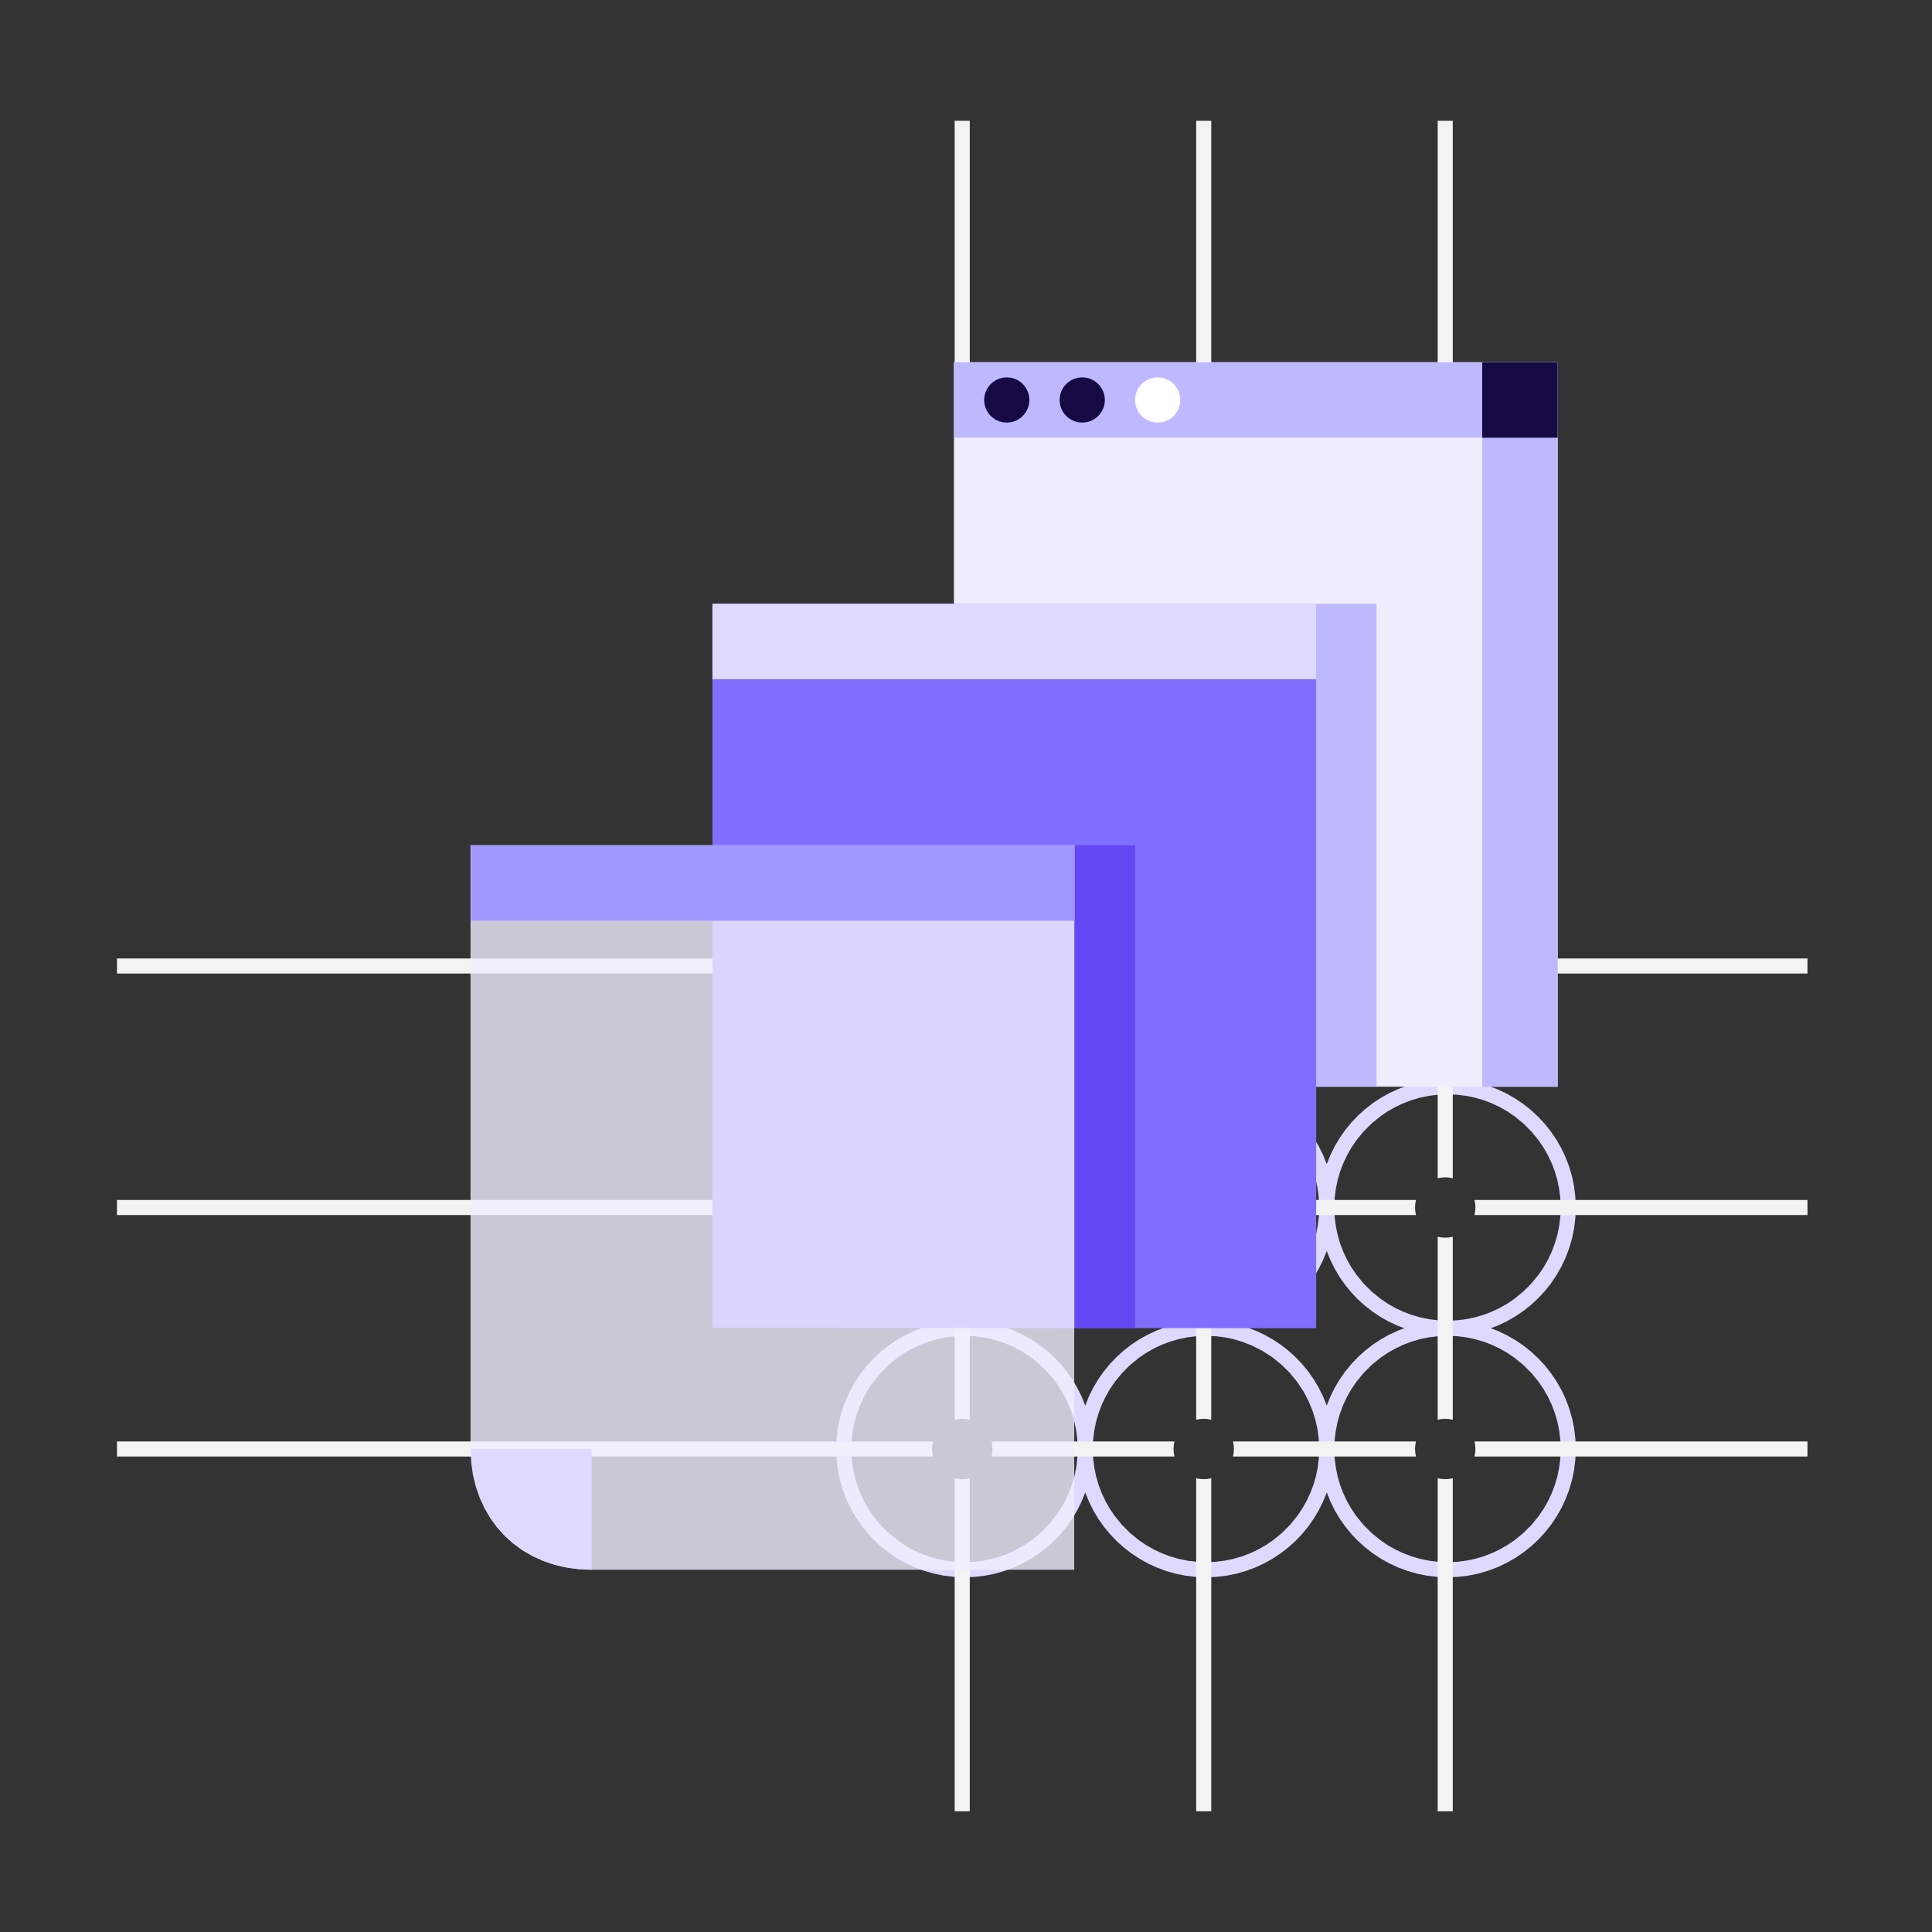 <svg height="1024" node-id="1" sillyvg="true" template-height="1024" template-width="1024" version="1.1" viewBox="0 0 1024 1024" width="1024" xmlns="http://www.w3.org/2000/svg" xmlns:xlink="http://www.w3.org/1999/xlink"><rect x="0" y="0" width="1024" height="1024" fill="#333333" stroke="none"/><defs node-id="31"></defs><g node-id="33"><g node-id="34"><path d="M 0.00 0.00 L 1024.00 0.00 L 1024.00 1024.00 L 0.00 1024.00 Z" fill="#ffffff" fill-opacity="0" fill-rule="evenodd" group-id="1,2" id="矩形" node-id="6" stroke="none" target-height="1024" target-width="1024" target-x="0" target-y="0"/></g><g node-id="35"><g node-id="36"><path d="M 767.20 700.00 L 772.85 700.24 L 778.30 700.90 L 783.57 701.98 L 788.69 703.47 L 793.70 705.36 L 798.47 707.60 L 803.02 710.19 L 807.36 713.12 L 811.47 716.38 L 815.28 719.92 L 818.82 723.73 L 822.08 727.84 L 825.01 732.18 L 827.60 736.73 L 829.84 741.50 L 831.73 746.51 L 833.22 751.63 L 834.30 756.90 L 834.96 762.35 L 835.20 768.00 L 834.96 773.65 L 834.30 779.10 L 833.22 784.37 L 831.73 789.49 L 829.84 794.50 L 827.60 799.27 L 825.01 803.82 L 822.08 808.16 L 818.82 812.27 L 815.28 816.08 L 811.47 819.62 L 807.36 822.88 L 803.02 825.81 L 798.47 828.40 L 793.70 830.64 L 788.69 832.53 L 783.57 834.02 L 778.30 835.10 L 772.85 835.76 L 767.20 836.00 L 761.66 835.77 L 756.31 835.13 L 751.13 834.10 L 746.09 832.66 L 741.16 830.83 L 736.46 828.67 L 731.98 826.18 L 727.69 823.35 L 723.62 820.20 L 719.82 816.78 L 716.30 813.09 L 713.03 809.12 L 710.08 804.92 L 707.46 800.51 L 705.17 795.88 L 703.20 791.03 L 701.23 795.88 L 698.94 800.51 L 696.32 804.92 L 693.36 809.12 L 690.10 813.09 L 686.58 816.78 L 682.78 820.20 L 678.71 823.35 L 674.42 826.18 L 669.94 828.67 L 665.24 830.83 L 660.31 832.66 L 655.27 834.10 L 650.09 835.13 L 644.74 835.77 L 639.20 836.00 L 633.66 835.77 L 628.31 835.13 L 623.13 834.10 L 618.09 832.66 L 613.16 830.83 L 608.46 828.67 L 603.98 826.18 L 599.69 823.35 L 595.62 820.20 L 591.82 816.78 L 588.30 813.09 L 585.03 809.12 L 582.08 804.92 L 579.46 800.51 L 577.17 795.88 L 575.20 791.03 L 573.23 795.88 L 570.94 800.51 L 568.32 804.92 L 565.36 809.12 L 562.10 813.09 L 558.58 816.78 L 554.78 820.20 L 550.71 823.35 L 546.42 826.18 L 541.94 828.67 L 537.24 830.83 L 532.31 832.66 L 527.27 834.10 L 522.09 835.13 L 516.74 835.77 L 511.20 836.00 L 505.55 835.76 L 500.10 835.10 L 494.83 834.02 L 489.71 832.53 L 484.70 830.64 L 479.93 828.40 L 475.38 825.81 L 471.04 822.88 L 466.93 819.62 L 463.12 816.08 L 459.58 812.27 L 456.32 808.16 L 453.39 803.82 L 450.80 799.27 L 448.56 794.50 L 446.67 789.49 L 445.18 784.37 L 444.10 779.10 L 443.44 773.65 L 443.20 768.00 L 443.44 762.35 L 444.10 756.90 L 445.18 751.63 L 446.67 746.51 L 448.56 741.50 L 450.80 736.73 L 453.39 732.18 L 456.32 727.84 L 459.58 723.73 L 463.12 719.92 L 466.93 716.38 L 471.04 713.12 L 475.38 710.18 L 479.93 707.60 L 484.70 705.36 L 489.71 703.47 L 494.83 701.98 L 500.10 700.90 L 505.55 700.24 L 511.20 700.00 L 516.73 700.23 L 522.08 700.87 L 527.26 701.90 L 532.29 703.34 L 537.22 705.16 L 541.92 707.32 L 546.41 709.81 L 550.70 712.64 L 554.77 715.79 L 558.56 719.21 L 562.09 722.90 L 565.35 726.87 L 568.31 731.08 L 570.93 735.49 L 573.23 740.11 L 575.20 744.98 L 577.17 740.12 L 579.46 735.50 L 582.08 731.09 L 585.03 726.89 L 588.30 722.91 L 591.82 719.22 L 595.61 715.81 L 599.68 712.65 L 603.97 709.82 L 608.46 707.33 L 613.16 705.17 L 618.09 703.34 L 623.12 701.90 L 628.31 700.87 L 633.66 700.23 L 639.20 700.00 L 644.73 700.23 L 650.08 700.87 L 655.26 701.90 L 660.29 703.34 L 665.22 705.16 L 669.92 707.32 L 674.41 709.81 L 678.70 712.64 L 682.77 715.79 L 686.56 719.21 L 690.09 722.90 L 693.35 726.87 L 696.31 731.08 L 698.93 735.49 L 701.23 740.11 L 703.20 744.98 L 705.17 740.12 L 707.46 735.50 L 710.08 731.09 L 713.03 726.89 L 716.30 722.91 L 719.82 719.22 L 723.61 715.81 L 727.68 712.65 L 731.97 709.82 L 736.46 707.33 L 741.16 705.17 L 746.09 703.34 L 751.12 701.90 L 756.31 700.87 L 761.66 700.23 L 767.20 700.00 Z M 639.20 708.00 L 634.22 708.21 L 629.41 708.80 L 624.75 709.75 L 620.24 711.06 L 615.82 712.73 L 611.61 714.71 L 607.59 716.99 L 603.76 719.58 L 598.99 723.47 L 594.67 727.79 L 590.78 732.56 L 588.19 736.39 L 585.91 740.41 L 583.93 744.62 L 582.26 749.04 L 580.95 753.55 L 580.00 758.21 L 579.41 763.02 L 579.20 768.00 L 579.41 772.98 L 580.00 777.79 L 580.95 782.45 L 582.26 786.96 L 583.93 791.38 L 585.91 795.59 L 588.19 799.61 L 590.78 803.44 L 594.67 808.21 L 598.99 812.53 L 603.76 816.42 L 607.59 819.01 L 611.61 821.29 L 615.82 823.27 L 620.24 824.94 L 624.75 826.25 L 629.41 827.20 L 634.22 827.79 L 639.20 828.00 L 644.18 827.79 L 648.99 827.20 L 653.65 826.26 L 658.16 824.94 L 662.58 823.27 L 666.79 821.29 L 670.81 819.01 L 674.64 816.43 L 679.41 812.54 L 683.73 808.22 L 687.62 803.44 L 690.21 799.61 L 692.49 795.60 L 694.47 791.40 L 696.14 786.98 L 697.46 782.47 L 698.41 777.82 L 698.99 773.01 L 699.20 768.03 L 699.19 767.01 L 698.91 762.09 L 698.26 757.35 L 697.25 752.76 L 695.89 748.31 L 693.55 742.55 L 690.68 737.16 L 687.28 732.10 L 683.39 727.41 L 679.07 723.17 L 674.32 719.35 L 669.21 716.03 L 663.77 713.25 L 657.97 711.00 L 653.50 709.71 L 648.89 708.78 L 644.13 708.21 L 639.20 708.00 Z M 767.20 708.00 L 762.22 708.21 L 757.41 708.80 L 752.75 709.75 L 748.24 711.06 L 743.82 712.73 L 739.61 714.71 L 735.59 716.99 L 731.76 719.58 L 726.99 723.47 L 722.67 727.79 L 718.78 732.56 L 716.19 736.39 L 713.91 740.41 L 711.93 744.62 L 710.26 749.04 L 708.95 753.55 L 708.00 758.21 L 707.41 763.02 L 707.20 768.00 L 707.41 772.98 L 708.00 777.79 L 708.95 782.45 L 710.26 786.96 L 711.93 791.38 L 713.91 795.59 L 716.19 799.61 L 718.78 803.44 L 722.67 808.21 L 726.99 812.53 L 731.76 816.42 L 735.59 819.01 L 739.61 821.29 L 743.82 823.27 L 748.24 824.94 L 752.75 826.25 L 757.41 827.20 L 762.22 827.79 L 767.20 828.00 L 772.18 827.79 L 776.99 827.20 L 781.65 826.25 L 786.16 824.94 L 790.58 823.27 L 794.79 821.29 L 798.81 819.01 L 802.64 816.42 L 807.41 812.53 L 811.73 808.21 L 815.62 803.44 L 818.21 799.61 L 820.49 795.59 L 822.47 791.38 L 824.14 786.96 L 825.45 782.45 L 826.40 777.79 L 826.99 772.98 L 827.20 768.00 L 826.99 763.02 L 826.40 758.21 L 825.45 753.55 L 824.14 749.04 L 822.47 744.62 L 820.49 740.41 L 818.21 736.39 L 815.62 732.56 L 811.73 727.79 L 807.41 723.47 L 802.64 719.58 L 798.81 716.99 L 794.79 714.71 L 790.58 712.73 L 786.16 711.06 L 781.65 709.75 L 776.99 708.80 L 772.18 708.21 L 767.20 708.00 Z M 511.20 708.00 L 506.22 708.21 L 501.41 708.80 L 496.75 709.75 L 492.24 711.06 L 487.82 712.73 L 483.61 714.71 L 479.59 716.99 L 475.76 719.58 L 470.99 723.47 L 466.67 727.79 L 462.78 732.56 L 460.19 736.39 L 457.91 740.41 L 455.93 744.62 L 454.26 749.04 L 452.95 753.55 L 452.00 758.21 L 451.41 763.02 L 451.20 768.00 L 451.41 772.98 L 452.00 777.79 L 452.95 782.45 L 454.26 786.96 L 455.93 791.38 L 457.91 795.59 L 460.19 799.61 L 462.78 803.44 L 466.67 808.21 L 470.99 812.53 L 475.76 816.42 L 479.59 819.01 L 483.61 821.29 L 487.82 823.27 L 492.24 824.94 L 496.75 826.25 L 501.41 827.20 L 506.22 827.79 L 511.20 828.00 L 516.18 827.79 L 520.99 827.20 L 525.65 826.25 L 530.16 824.94 L 534.58 823.27 L 538.79 821.29 L 542.81 819.01 L 546.64 816.43 L 551.41 812.54 L 555.73 808.22 L 559.62 803.44 L 562.21 799.61 L 564.49 795.60 L 566.47 791.40 L 568.14 786.98 L 569.46 782.47 L 570.41 777.82 L 570.99 773.01 L 571.20 768.03 L 571.19 767.01 L 570.91 762.09 L 570.26 757.35 L 569.25 752.76 L 567.89 748.31 L 565.55 742.55 L 562.68 737.16 L 559.28 732.10 L 555.39 727.41 L 551.07 723.17 L 546.32 719.35 L 541.21 716.03 L 535.77 713.25 L 529.97 711.00 L 525.50 709.71 L 520.89 708.78 L 516.13 708.21 L 511.20 708.00 Z" fill="#dedaff" fill-rule="nonzero" group-id="1,3,4" id="形状结合" node-id="9" stroke="none" target-height="136" target-width="392" target-x="443.2" target-y="700"/><path d="M 767.20 572.00 L 772.85 572.24 L 778.30 572.90 L 783.57 573.98 L 788.69 575.47 L 793.70 577.36 L 798.47 579.60 L 803.02 582.19 L 807.36 585.12 L 811.47 588.38 L 815.28 591.92 L 818.82 595.73 L 822.08 599.84 L 825.01 604.18 L 827.60 608.73 L 829.84 613.50 L 831.73 618.51 L 833.22 623.63 L 834.30 628.90 L 834.96 634.35 L 835.20 640.00 L 834.96 645.65 L 834.30 651.10 L 833.22 656.37 L 831.73 661.49 L 829.84 666.50 L 827.60 671.27 L 825.01 675.82 L 822.08 680.16 L 818.82 684.27 L 815.28 688.08 L 811.47 691.62 L 807.36 694.88 L 803.02 697.81 L 798.47 700.40 L 793.70 702.64 L 788.69 704.53 L 783.57 706.02 L 778.30 707.10 L 772.85 707.76 L 767.20 708.00 L 761.66 707.77 L 756.31 707.13 L 751.13 706.10 L 746.09 704.66 L 741.16 702.83 L 736.46 700.67 L 731.98 698.18 L 727.69 695.35 L 723.62 692.20 L 719.82 688.78 L 716.30 685.09 L 713.03 681.12 L 710.08 676.92 L 707.46 672.51 L 705.17 667.88 L 703.20 663.03 L 701.23 667.88 L 698.94 672.51 L 696.32 676.92 L 693.36 681.12 L 690.10 685.09 L 686.58 688.78 L 682.78 692.20 L 678.71 695.35 L 674.42 698.18 L 669.94 700.67 L 665.24 702.83 L 660.31 704.66 L 655.27 706.10 L 650.09 707.13 L 644.74 707.77 L 639.20 708.00 L 633.66 707.77 L 628.31 707.13 L 623.13 706.10 L 618.09 704.66 L 613.16 702.83 L 608.46 700.67 L 603.98 698.18 L 599.69 695.35 L 595.62 692.20 L 591.82 688.78 L 588.30 685.09 L 585.03 681.12 L 582.08 676.92 L 579.46 672.51 L 577.17 667.88 L 575.20 663.03 L 573.23 667.88 L 570.94 672.51 L 568.32 676.92 L 565.36 681.12 L 562.10 685.09 L 558.58 688.78 L 554.78 692.20 L 550.71 695.35 L 546.42 698.18 L 541.94 700.67 L 537.24 702.83 L 532.31 704.66 L 527.27 706.10 L 522.09 707.13 L 516.74 707.77 L 511.20 708.00 L 505.55 707.76 L 500.10 707.10 L 494.83 706.02 L 489.71 704.53 L 484.70 702.64 L 479.93 700.40 L 475.38 697.81 L 471.04 694.88 L 466.93 691.62 L 463.12 688.08 L 459.58 684.27 L 456.32 680.16 L 453.39 675.82 L 450.80 671.27 L 448.56 666.50 L 446.67 661.49 L 445.18 656.37 L 444.10 651.10 L 443.44 645.65 L 443.20 640.00 L 443.44 634.35 L 444.10 628.90 L 445.18 623.63 L 446.67 618.51 L 448.56 613.50 L 450.80 608.73 L 453.39 604.18 L 456.32 599.84 L 459.58 595.73 L 463.12 591.92 L 466.93 588.38 L 471.04 585.12 L 475.38 582.19 L 479.93 579.60 L 484.70 577.36 L 489.71 575.47 L 494.83 573.98 L 500.10 572.90 L 505.55 572.24 L 511.20 572.00 L 516.73 572.23 L 522.08 572.87 L 527.26 573.90 L 532.29 575.34 L 537.22 577.16 L 541.92 579.32 L 546.41 581.81 L 550.70 584.64 L 554.77 587.79 L 558.56 591.21 L 562.09 594.90 L 565.35 598.87 L 568.31 603.08 L 570.93 607.49 L 573.23 612.11 L 575.20 616.98 L 577.17 612.12 L 579.46 607.50 L 582.08 603.09 L 585.03 598.89 L 588.30 594.91 L 591.82 591.22 L 595.61 587.81 L 599.68 584.65 L 603.97 581.82 L 608.46 579.33 L 613.16 577.17 L 618.09 575.34 L 623.12 573.90 L 628.31 572.87 L 633.66 572.23 L 639.20 572.00 L 644.73 572.23 L 650.08 572.87 L 655.26 573.90 L 660.29 575.34 L 665.22 577.16 L 669.92 579.32 L 674.41 581.81 L 678.70 584.64 L 682.77 587.79 L 686.56 591.21 L 690.09 594.90 L 693.35 598.87 L 696.31 603.08 L 698.93 607.49 L 701.23 612.11 L 703.20 616.98 L 705.17 612.12 L 707.46 607.50 L 710.08 603.09 L 713.03 598.89 L 716.30 594.91 L 719.82 591.22 L 723.61 587.81 L 727.68 584.65 L 731.97 581.82 L 736.46 579.33 L 741.16 577.17 L 746.09 575.34 L 751.12 573.90 L 756.31 572.87 L 761.66 572.23 L 767.20 572.00 Z M 639.20 580.00 L 634.22 580.21 L 629.41 580.80 L 624.75 581.75 L 620.24 583.06 L 615.82 584.73 L 611.61 586.71 L 607.59 588.99 L 603.76 591.58 L 598.99 595.47 L 594.67 599.79 L 590.78 604.56 L 588.19 608.39 L 585.91 612.41 L 583.93 616.62 L 582.26 621.04 L 580.95 625.55 L 580.00 630.21 L 579.41 635.02 L 579.20 640.00 L 579.41 644.98 L 580.00 649.79 L 580.95 654.45 L 582.26 658.96 L 583.93 663.38 L 585.91 667.59 L 588.19 671.61 L 590.78 675.44 L 594.67 680.21 L 598.99 684.53 L 603.76 688.42 L 607.59 691.01 L 611.61 693.29 L 615.82 695.27 L 620.24 696.94 L 624.75 698.25 L 629.41 699.20 L 634.22 699.79 L 639.20 700.00 L 644.18 699.79 L 648.99 699.21 L 653.65 698.26 L 658.16 696.94 L 662.58 695.27 L 666.79 693.29 L 670.81 691.01 L 674.64 688.43 L 679.41 684.54 L 683.73 680.22 L 687.62 675.44 L 690.21 671.61 L 692.49 667.60 L 694.47 663.40 L 696.14 658.98 L 697.46 654.47 L 698.41 649.82 L 698.99 645.01 L 699.20 640.03 L 699.19 639.01 L 698.91 634.09 L 698.26 629.35 L 697.25 624.76 L 695.89 620.31 L 693.55 614.55 L 690.68 609.16 L 687.28 604.10 L 683.39 599.41 L 679.07 595.17 L 674.32 591.35 L 669.21 588.03 L 663.77 585.25 L 657.97 583.00 L 653.50 581.71 L 648.89 580.78 L 644.13 580.21 L 639.20 580.00 Z M 767.20 580.00 L 762.22 580.21 L 757.41 580.80 L 752.75 581.75 L 748.24 583.06 L 743.82 584.73 L 739.61 586.71 L 735.59 588.99 L 731.76 591.58 L 726.99 595.47 L 722.67 599.79 L 718.78 604.56 L 716.19 608.39 L 713.91 612.41 L 711.93 616.62 L 710.26 621.04 L 708.95 625.55 L 708.00 630.21 L 707.41 635.02 L 707.20 640.00 L 707.41 644.98 L 708.00 649.79 L 708.95 654.45 L 710.26 658.96 L 711.93 663.38 L 713.91 667.59 L 716.19 671.61 L 718.78 675.44 L 722.67 680.21 L 726.99 684.53 L 731.76 688.42 L 735.59 691.01 L 739.61 693.29 L 743.82 695.27 L 748.24 696.94 L 752.75 698.25 L 757.41 699.20 L 762.22 699.79 L 767.20 700.00 L 772.18 699.79 L 776.99 699.20 L 781.65 698.25 L 786.16 696.94 L 790.58 695.27 L 794.79 693.29 L 798.81 691.01 L 802.64 688.42 L 807.41 684.53 L 811.73 680.21 L 815.62 675.44 L 818.21 671.61 L 820.49 667.59 L 822.47 663.38 L 824.14 658.96 L 825.45 654.45 L 826.40 649.79 L 826.99 644.98 L 827.20 640.00 L 826.99 635.02 L 826.40 630.21 L 825.45 625.55 L 824.14 621.04 L 822.47 616.62 L 820.49 612.41 L 818.21 608.39 L 815.62 604.56 L 811.73 599.79 L 807.41 595.47 L 802.64 591.58 L 798.81 588.99 L 794.79 586.71 L 790.58 584.73 L 786.16 583.06 L 781.65 581.75 L 776.99 580.80 L 772.18 580.21 L 767.20 580.00 Z M 511.20 580.00 L 506.22 580.21 L 501.41 580.80 L 496.75 581.75 L 492.24 583.06 L 487.82 584.73 L 483.61 586.71 L 479.59 588.99 L 475.76 591.58 L 470.99 595.47 L 466.67 599.79 L 462.78 604.56 L 460.19 608.39 L 457.91 612.41 L 455.93 616.62 L 454.26 621.04 L 452.95 625.55 L 452.00 630.21 L 451.41 635.02 L 451.20 640.00 L 451.41 644.98 L 452.00 649.79 L 452.95 654.45 L 454.26 658.96 L 455.93 663.38 L 457.91 667.59 L 460.19 671.61 L 462.78 675.44 L 466.67 680.21 L 470.99 684.53 L 475.76 688.42 L 479.59 691.01 L 483.61 693.29 L 487.82 695.27 L 492.24 696.94 L 496.75 698.25 L 501.41 699.20 L 506.22 699.79 L 511.20 700.00 L 516.18 699.79 L 520.99 699.21 L 525.65 698.26 L 530.16 696.94 L 534.58 695.27 L 538.79 693.29 L 542.81 691.01 L 546.64 688.43 L 551.41 684.54 L 555.73 680.22 L 559.62 675.44 L 562.21 671.61 L 564.49 667.60 L 566.47 663.40 L 568.14 658.98 L 569.46 654.47 L 570.41 649.82 L 570.99 645.01 L 571.20 640.03 L 571.19 639.01 L 570.91 634.09 L 570.26 629.35 L 569.25 624.76 L 567.89 620.31 L 565.55 614.55 L 562.68 609.16 L 559.28 604.10 L 555.39 599.41 L 551.07 595.17 L 546.32 591.35 L 541.21 588.03 L 535.77 585.25 L 529.97 583.00 L 525.50 581.71 L 520.89 580.78 L 516.13 580.21 L 511.20 580.00 Z" fill="#dedaff" fill-rule="nonzero" group-id="1,3,4" id="形状结合" node-id="10" stroke="none" target-height="136" target-width="392" target-x="443.2" target-y="572"/><path d="M 514.00 783.50 L 514.00 960.00 L 506.00 960.00 L 506.00 783.50 L 507.95 783.87 L 510.00 784.00 L 512.05 783.87 L 514.00 783.50 Z M 770.00 783.50 L 770.00 960.00 L 762.00 960.00 L 762.00 783.50 L 763.95 783.87 L 766.00 784.00 L 768.05 783.87 L 770.00 783.50 Z M 642.00 783.50 L 642.00 960.00 L 634.00 960.00 L 634.00 783.50 L 635.95 783.87 L 638.00 784.00 L 640.05 783.87 L 642.00 783.50 Z M 781.50 764.00 L 958.00 764.00 L 958.00 772.00 L 781.50 772.00 L 781.87 770.05 L 782.00 768.00 L 781.87 765.95 L 781.50 764.00 Z M 750.00 768.00 L 750.13 770.05 L 750.50 772.00 L 653.50 772.00 L 653.87 770.05 L 654.00 768.00 L 653.87 765.95 L 653.50 764.00 L 750.50 764.00 L 750.13 765.95 L 750.00 768.00 Z M 622.00 768.00 L 622.13 770.05 L 622.50 772.00 L 525.50 772.00 L 525.87 770.05 L 526.00 768.00 L 525.87 765.95 L 525.50 764.00 L 622.50 764.00 L 622.13 765.95 L 622.00 768.00 Z M 494.00 768.00 L 494.13 770.05 L 494.50 772.00 L 62.00 772.00 L 62.00 764.00 L 494.50 764.00 L 494.13 765.95 L 494.00 768.00 Z M 514.00 64.00 L 514.00 508.00 L 634.00 508.00 L 634.00 64.00 L 642.00 64.00 L 642.00 508.00 L 762.00 508.00 L 762.00 64.00 L 770.00 64.00 L 770.00 508.00 L 958.00 508.00 L 958.00 516.00 L 770.00 516.00 L 770.00 624.50 L 768.05 624.13 L 766.00 624.00 L 763.95 624.13 L 762.00 624.50 L 762.00 516.00 L 642.00 516.00 L 642.00 636.00 L 750.50 636.00 L 750.13 637.95 L 750.00 640.00 L 750.13 642.05 L 750.50 644.00 L 642.00 644.00 L 642.00 752.50 L 640.05 752.13 L 638.00 752.00 L 635.95 752.13 L 634.00 752.50 L 634.00 644.00 L 514.00 644.00 L 514.00 752.50 L 512.05 752.13 L 510.00 752.00 L 507.95 752.13 L 506.00 752.50 L 506.00 644.00 L 62.00 644.00 L 62.00 636.00 L 506.00 636.00 L 506.00 516.00 L 62.00 516.00 L 62.00 508.00 L 506.00 508.00 L 506.00 64.00 L 514.00 64.00 Z M 770.00 655.50 L 770.00 752.50 L 768.05 752.13 L 766.00 752.00 L 763.95 752.13 L 762.00 752.50 L 762.00 655.50 L 763.95 655.87 L 766.00 656.00 L 768.05 655.87 L 770.00 655.50 Z M 781.50 636.00 L 958.00 636.00 L 958.00 644.00 L 781.50 644.00 L 781.87 642.05 L 782.00 640.00 L 781.87 637.95 L 781.50 636.00 Z M 634.00 516.00 L 514.00 516.00 L 514.00 636.00 L 634.00 636.00 L 634.00 516.00 Z" fill="#f3f3f3" fill-rule="evenodd" group-id="1,3,4" id="形状结合" node-id="11" stroke="none" target-height="896" target-width="896" target-x="62" target-y="64"/></g><g node-id="37"><g node-id="38"><path d="M 825.60 192.00 L 825.60 575.98 L 551.29 576.00 L 551.29 576.00 L 550.84 575.99 L 546.22 575.61 L 541.79 574.72 L 537.53 573.34 L 533.40 571.45 L 529.50 569.12 L 525.83 566.40 L 522.38 563.25 L 519.13 559.66 L 516.24 555.82 L 513.65 551.66 L 511.37 547.18 L 509.40 542.33 L 507.85 537.38 L 506.70 532.21 L 505.95 526.80 L 505.61 521.12 L 505.60 192.00 L 825.60 192.00 Z" fill="#eeeeff" fill-rule="evenodd" group-id="1,3,5,6" id="形状结合" node-id="14" stroke="none" target-height="384" target-width="320" target-x="505.6" target-y="192"/><path d="M 785.60 196.00 L 825.60 196.00 L 825.60 576.00 L 785.60 576.00 Z" fill="#beb9ff" fill-rule="evenodd" group-id="1,3,5,6" id="矩形" node-id="15" stroke="none" target-height="380" target-width="40" target-x="785.6" target-y="196"/><path d="M 505.60 192.00 L 825.60 192.00 L 825.60 232.00 L 505.60 232.00 Z" fill="#beb9ff" fill-rule="evenodd" group-id="1,3,5,6" id="矩形" node-id="16" stroke="none" target-height="40" target-width="320" target-x="505.6" target-y="192"/><path d="M 785.60 192.00 L 825.60 192.00 L 825.60 232.00 L 785.60 232.00 Z" fill="#160a45" fill-rule="evenodd" group-id="1,3,5,6" id="矩形" node-id="17" stroke="none" target-height="40" target-width="40" target-x="785.6" target-y="192"/><path d="M 533.60 224.00 L 535.79 223.80 L 537.80 223.25 L 539.66 222.36 L 541.34 221.17 L 542.77 219.74 L 543.96 218.06 L 544.85 216.20 L 545.40 214.19 L 545.60 212.00 L 545.40 209.81 L 544.85 207.80 L 543.96 205.94 L 542.77 204.26 L 541.34 202.83 L 539.66 201.64 L 537.80 200.75 L 535.79 200.20 L 533.60 200.00 L 531.41 200.20 L 529.40 200.75 L 527.54 201.64 L 525.86 202.83 L 524.43 204.26 L 523.24 205.94 L 522.35 207.80 L 521.80 209.81 L 521.60 212.00 L 521.80 214.19 L 522.35 216.20 L 523.24 218.06 L 524.43 219.74 L 525.86 221.17 L 527.54 222.36 L 529.40 223.25 L 531.41 223.80 L 533.60 224.00 Z M 573.60 224.00 L 575.79 223.80 L 577.80 223.25 L 579.66 222.36 L 581.34 221.17 L 582.77 219.74 L 583.96 218.06 L 584.85 216.20 L 585.40 214.19 L 585.60 212.00 L 585.40 209.81 L 584.85 207.80 L 583.96 205.94 L 582.77 204.26 L 581.34 202.83 L 579.66 201.64 L 577.80 200.75 L 575.79 200.20 L 573.60 200.00 L 571.41 200.20 L 569.40 200.75 L 567.54 201.64 L 565.86 202.83 L 564.43 204.26 L 563.24 205.94 L 562.35 207.80 L 561.80 209.81 L 561.60 212.00 L 561.80 214.19 L 562.35 216.20 L 563.24 218.06 L 564.43 219.74 L 565.86 221.17 L 567.54 222.36 L 569.40 223.25 L 571.41 223.80 L 573.60 224.00 Z" fill="#160a45" fill-rule="evenodd" group-id="1,3,5,6" id="形状结合" node-id="18" stroke="none" target-height="24" target-width="64" target-x="521.6" target-y="200"/><path d="M 625.60 212.00 L 625.40 214.19 L 624.85 216.20 L 623.96 218.06 L 622.77 219.74 L 621.34 221.17 L 619.66 222.36 L 617.80 223.25 L 615.79 223.80 L 613.60 224.00 L 611.41 223.80 L 609.40 223.25 L 607.54 222.36 L 605.86 221.17 L 604.43 219.74 L 603.24 218.06 L 602.35 216.20 L 601.80 214.19 L 601.60 212.00 L 601.80 209.81 L 602.35 207.80 L 603.24 205.94 L 604.43 204.26 L 605.86 202.83 L 607.54 201.64 L 609.40 200.75 L 611.41 200.20 L 613.60 200.00 L 615.79 200.20 L 617.80 200.75 L 619.66 201.64 L 621.34 202.83 L 622.77 204.26 L 623.96 205.94 L 624.85 207.80 L 625.40 209.81 L 625.60 212.00 Z" fill="#ffffff" fill-rule="evenodd" group-id="1,3,5,6" id="椭圆形" node-id="19" stroke="none" target-height="24" target-width="24" target-x="601.6" target-y="200"/></g><path d="M 697.60 320.00 L 729.60 320.00 L 729.60 576.00 L 697.60 576.00 Z" fill="#beb9ff" fill-rule="evenodd" group-id="1,3,5" id="矩形" node-id="20" stroke="none" target-height="256" target-width="32" target-x="697.6" target-y="320"/><path d="M 377.60 320.00 L 697.60 320.00 L 697.60 704.00 L 423.30 703.80 L 377.60 703.80 L 377.60 649.14 Z" fill="#806eff" fill-rule="evenodd" group-id="1,3,5,7" id="矩形" node-id="22" stroke="none" target-height="384" target-width="320" target-x="377.6" target-y="320"/><path d="M 377.60 320.00 L 697.60 320.00 L 697.60 360.00 L 377.60 360.00 Z" fill="#dedaff" fill-rule="evenodd" group-id="1,3,5,7" id="矩形" node-id="23" stroke="none" target-height="40" target-width="320" target-x="377.6" target-y="320"/><path d="M 569.60 448.00 L 601.60 448.00 L 601.60 704.00 L 569.60 704.00 Z" fill="#6448f4" fill-rule="evenodd" group-id="1,3,5" id="矩形" node-id="24" stroke="none" target-height="256" target-width="32" target-x="569.6" target-y="448"/><path d="M 249.37 768.33 L 249.37 448.00 L 569.37 448.00 L 569.37 832.00 L 313.37 832.00 L 307.69 831.77 L 302.30 831.16 L 297.16 830.18 L 292.27 828.85 L 287.60 827.15 L 281.90 824.50 L 276.66 821.39 L 271.83 817.82 L 267.39 813.77 L 263.38 809.30 L 259.84 804.46 L 256.78 799.23 L 254.17 793.59 L 252.14 787.76 L 250.66 781.63 L 249.73 775.17 L 249.37 768.33 Z" fill="#eeeeff" fill-opacity="0.8" fill-rule="evenodd" group-id="1,3,5,8,10" id="形状结合" node-id="27" stroke="none" target-height="384" target-width="320" target-x="249.37" target-y="448"/><path d="M 249.60 448.00 L 569.60 448.00 L 569.60 488.00 L 249.60 488.00 Z" fill="#a199ff" fill-rule="evenodd" group-id="1,3,5,8" id="矩形" node-id="28" stroke="none" target-height="40" target-width="320" target-x="249.6" target-y="448"/><path d="M 313.60 768.00 L 313.60 832.00 L 306.52 831.67 L 299.88 830.76 L 293.64 829.29 L 287.76 827.28 L 282.05 824.68 L 276.79 821.62 L 271.96 818.09 L 267.52 814.08 L 263.51 809.64 L 259.98 804.81 L 256.92 799.55 L 254.32 793.84 L 252.31 787.96 L 250.84 781.72 L 249.93 775.08 L 249.60 768.00 L 313.60 768.00 Z" fill="#dedaff" fill-rule="evenodd" group-id="1,3,5,9" id="椭圆形" node-id="29" stroke="none" target-height="64" target-width="64" target-x="249.6" target-y="768"/></g></g></g></svg>